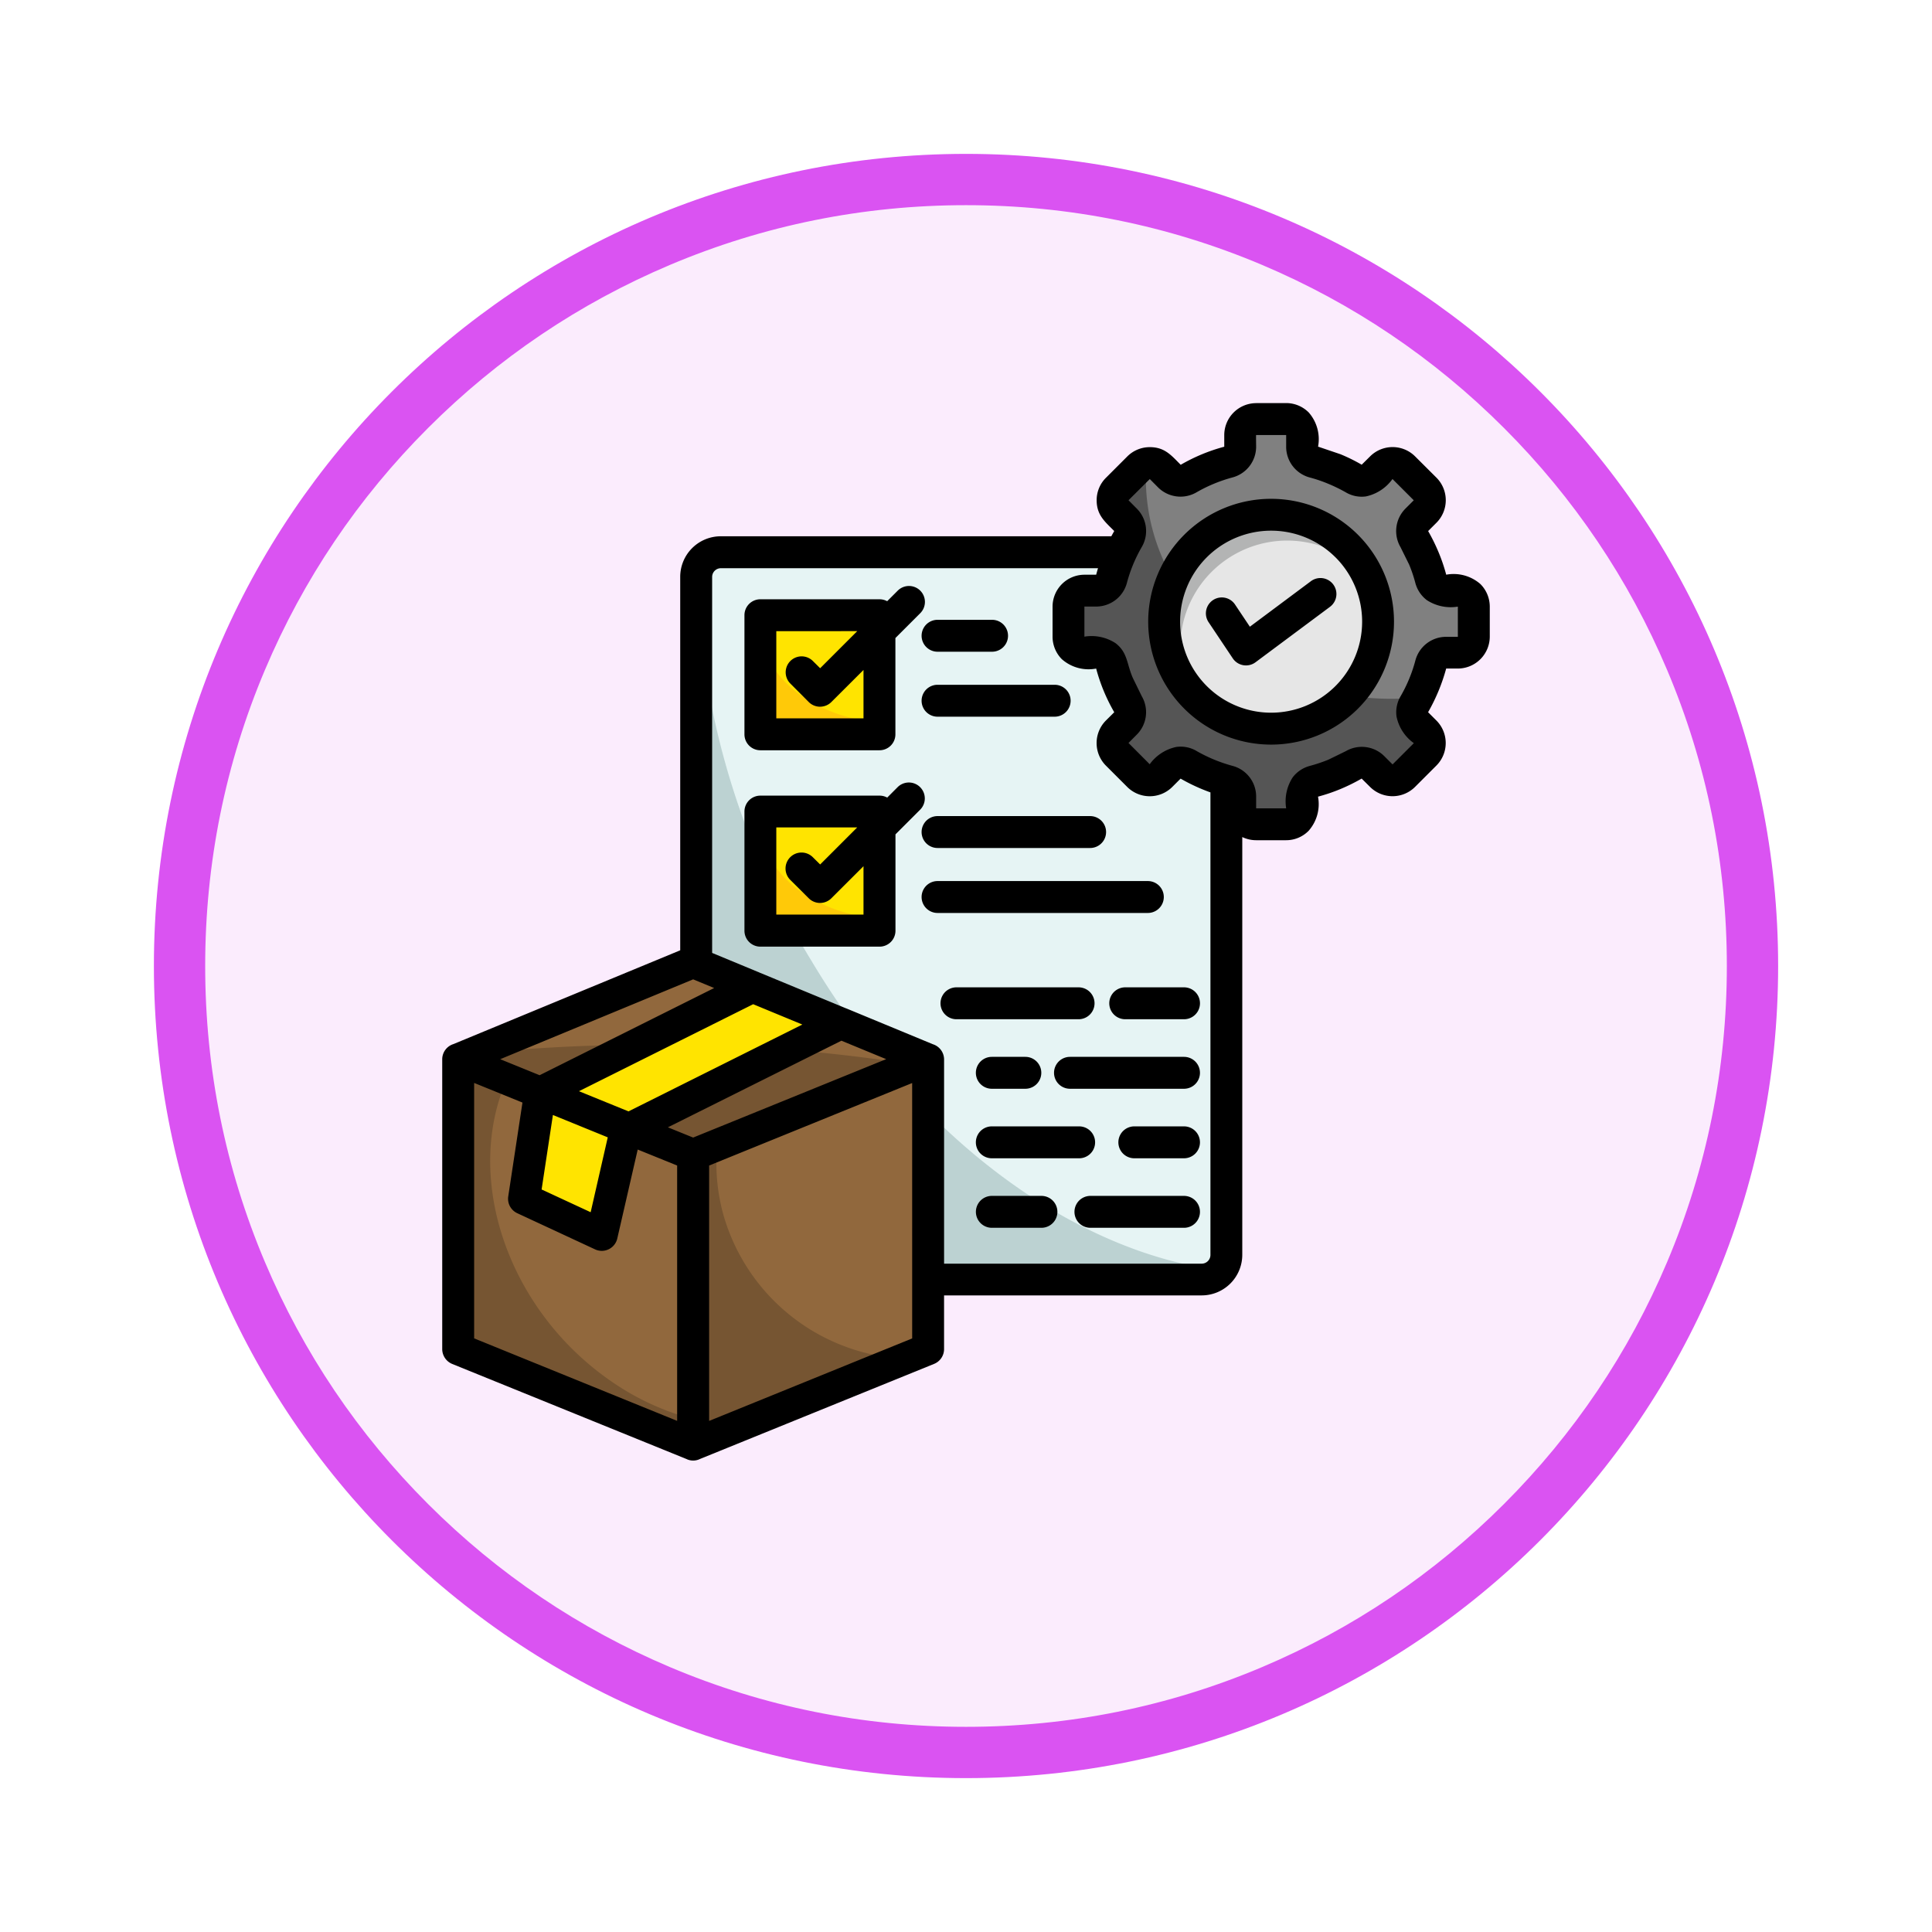 <svg xmlns="http://www.w3.org/2000/svg" xmlns:xlink="http://www.w3.org/1999/xlink" width="113" height="113" viewBox="0 0 113 113">
  <defs>
    <filter id="Trazado_982547" x="0" y="0" width="113" height="113" filterUnits="userSpaceOnUse">
      <feOffset dy="3" input="SourceAlpha"/>
      <feGaussianBlur stdDeviation="3" result="blur"/>
      <feFlood flood-opacity="0.161"/>
      <feComposite operator="in" in2="blur"/>
      <feComposite in="SourceGraphic"/>
    </filter>
  </defs>
  <g id="Grupo_1177341" data-name="Grupo 1177341" transform="translate(-1313.436 -3048.308)">
    <g id="Grupo_1177182" data-name="Grupo 1177182" transform="translate(519.947 1558.873)">
      <g id="Grupo_1176922" data-name="Grupo 1176922" transform="translate(802.49 1495.435)">
        <g id="Grupo_1172322" data-name="Grupo 1172322" transform="translate(0 0)">
          <g id="Grupo_1164700" data-name="Grupo 1164700">
            <g id="Grupo_1160931" data-name="Grupo 1160931">
              <g id="Grupo_1160749" data-name="Grupo 1160749">
                <g id="Grupo_1158891" data-name="Grupo 1158891">
                  <g id="Grupo_1157406" data-name="Grupo 1157406">
                    <g id="Grupo_1155793" data-name="Grupo 1155793">
                      <g id="Grupo_1154704" data-name="Grupo 1154704">
                        <g id="Grupo_1150790" data-name="Grupo 1150790">
                          <g id="Grupo_1154214" data-name="Grupo 1154214">
                            <g id="Grupo_1152583" data-name="Grupo 1152583">
                              <g id="Grupo_1146973" data-name="Grupo 1146973">
                                <g id="Grupo_1146954" data-name="Grupo 1146954">
                                  <g transform="matrix(1, 0, 0, 1, -9, -6)" filter="url(#Trazado_982547)">
                                    <g id="Trazado_982547-2" data-name="Trazado 982547" transform="translate(9 6)" fill="#fbecfd">
                                      <path d="M 47.5 93.5 C 41.289 93.5 35.265 92.284 29.595 89.886 C 24.118 87.569 19.198 84.252 14.973 80.027 C 10.748 75.802 7.431 70.882 5.114 65.405 C 2.716 59.735 1.5 53.711 1.5 47.5 C 1.5 41.289 2.716 35.265 5.114 29.595 C 7.431 24.118 10.748 19.198 14.973 14.973 C 19.198 10.748 24.118 7.431 29.595 5.114 C 35.265 2.716 41.289 1.5 47.5 1.5 C 53.711 1.5 59.735 2.716 65.405 5.114 C 70.882 7.431 75.802 10.748 80.027 14.973 C 84.252 19.198 87.569 24.118 89.886 29.595 C 92.284 35.265 93.5 41.289 93.5 47.5 C 93.5 53.711 92.284 59.735 89.886 65.405 C 87.569 70.882 84.252 75.802 80.027 80.027 C 75.802 84.252 70.882 87.569 65.405 89.886 C 59.735 92.284 53.711 93.5 47.5 93.5 Z" stroke="none"/>
                                      <path d="M 47.5 3 C 41.491 3 35.664 4.176 30.18 6.496 C 24.881 8.737 20.122 11.946 16.034 16.034 C 11.946 20.121 8.737 24.881 6.496 30.179 C 4.176 35.664 3 41.491 3 47.5 C 3 53.509 4.176 59.336 6.496 64.82 C 8.737 70.119 11.946 74.878 16.034 78.966 C 20.122 83.054 24.881 86.263 30.18 88.504 C 35.664 90.824 41.491 92 47.5 92 C 53.509 92 59.336 90.824 64.821 88.504 C 70.119 86.263 74.878 83.054 78.966 78.966 C 83.054 74.878 86.263 70.119 88.504 64.82 C 90.824 59.336 92 53.509 92 47.5 C 92 41.491 90.824 35.664 88.504 30.179 C 86.263 24.881 83.054 20.121 78.966 16.034 C 74.878 11.946 70.119 8.737 64.821 6.496 C 59.336 4.176 53.509 3 47.5 3 M 47.5 0 C 73.734 0 95 21.266 95 47.5 C 95 73.733 73.734 95 47.5 95 C 21.266 95 7.62939453125e-06 73.733 7.62939453125e-06 47.5 C 7.62939453125e-06 21.266 21.266 0 47.5 0 Z" stroke="none" fill="#da53f2"/>
                                    </g>
                                  </g>
                                </g>
                              </g>
                            </g>
                          </g>
                        </g>
                      </g>
                    </g>
                  </g>
                </g>
              </g>
            </g>
          </g>
        </g>
      </g>
    </g>
    <g id="standard_18145619" transform="translate(1314.441 3057.743)">
      <g id="Grupo_1177340" data-name="Grupo 1177340" transform="translate(25.793 15.073)">
        <path id="Trazado_1036136" data-name="Trazado 1036136" d="M137.74,79.59h28.128a1.445,1.445,0,0,1,1.44,1.44v39.657a1.442,1.442,0,0,1-1.44,1.44H137.74a1.442,1.442,0,0,1-1.44-1.44V81.03a1.444,1.444,0,0,1,1.44-1.44Z" transform="translate(-122.378 -71.799)" fill="#bcd2d2" fill-rule="evenodd"/>
        <path id="Trazado_1036137" data-name="Trazado 1036137" d="M136.48,79.59H165.8a1.591,1.591,0,0,1,1.5,1.658v40.386c-8.588-.918-17.926-7.507-24.3-18.2a45.775,45.775,0,0,1-6.7-23.827,1.45,1.45,0,0,1,.183-.016Z" transform="translate(-122.37 -71.799)" fill="#e6f4f4" fill-rule="evenodd"/>
        <path id="Trazado_1036138" data-name="Trazado 1036138" d="M31.87,302.11l13.742,5.581v16.95L31.87,319.058Z" transform="translate(-31.869 -264.657)" fill="#765532" fill-rule="evenodd"/>
        <path id="Trazado_1036139" data-name="Trazado 1036139" d="M46.884,310.79l10.893,4.424v15.459a15.158,15.158,0,0,1-4.957-2.327C46.858,324.132,44.361,316.5,46.884,310.79Z" transform="translate(-44.034 -272.18)" fill="#91683d" fill-rule="evenodd"/>
        <path id="Trazado_1036140" data-name="Trazado 1036140" d="M66.735,319.227,65.3,325.5l-4.546-2.109.934-6.144Z" transform="translate(-56.899 -277.779)" fill="#ffe400" fill-rule="evenodd"/>
        <path id="Trazado_1036141" data-name="Trazado 1036141" d="M148.7,302.11l-13.743,5.581v16.95l13.743-5.584Z" transform="translate(-121.217 -264.657)" fill="#765532" fill-rule="evenodd"/>
        <path id="Trazado_1036142" data-name="Trazado 1036142" d="M157.541,302.11l-12.333,5.011a11.279,11.279,0,0,0,.336,4,11.62,11.62,0,0,0,10.607,8.5l1.39-.562Z" transform="translate(-130.054 -264.657)" fill="#91683d" fill-rule="evenodd"/>
        <path id="Trazado_1036143" data-name="Trazado 1036143" d="M59.355,265.163,45.612,259.48,31.87,265.163l13.742,5.581Z" transform="translate(-31.869 -227.709)" fill="#91683d" fill-rule="evenodd"/>
        <path id="Trazado_1036144" data-name="Trazado 1036144" d="M32.624,296.211l-.764.317L45.6,302.11l12.961-5.264a94.268,94.268,0,0,0-15.315-1.176A101.556,101.556,0,0,0,32.624,296.211Z" transform="translate(-31.86 -259.075)" fill="#765532" fill-rule="evenodd"/>
        <path id="Trazado_1036145" data-name="Trazado 1036145" d="M85.47,272.381l-5.157-2.131-12.413,6.2,5.2,2.113Z" transform="translate(-63.096 -237.044)" fill="#ffe400" fill-rule="evenodd"/>
        <path id="Trazado_1036146" data-name="Trazado 1036146" d="M310.616,21.14h1.757a.936.936,0,0,1,.933.933v.684a.925.925,0,0,0,.692.9,9.524,9.524,0,0,1,2.327.964.921.921,0,0,0,1.126-.148l.484-.484a.94.94,0,0,1,1.322,0l1.244,1.244a.935.935,0,0,1,0,1.318l-.484.484a.926.926,0,0,0-.151,1.13,9.622,9.622,0,0,1,.968,2.323.918.918,0,0,0,.9.692h.684a.936.936,0,0,1,.933.933v1.761a.935.935,0,0,1-.933.933h-.684a.92.92,0,0,0-.9.692,9.569,9.569,0,0,1-.968,2.323.929.929,0,0,0,.151,1.13l.484.484a.935.935,0,0,1,0,1.318L319.258,42a.94.94,0,0,1-1.322,0l-.484-.484a.923.923,0,0,0-1.126-.148,9.721,9.721,0,0,1-2.323.964.921.921,0,0,0-.7.9v.684a.936.936,0,0,1-.933.933h-1.757a.935.935,0,0,1-.933-.933V43.23a.92.92,0,0,0-.692-.9,9.751,9.751,0,0,1-2.327-.964.921.921,0,0,0-1.126.148l-.484.484a.935.935,0,0,1-1.318,0l-1.244-1.244a.935.935,0,0,1,0-1.318l.484-.484a.928.928,0,0,0,.148-1.13,9.614,9.614,0,0,1-.964-2.323.919.919,0,0,0-.9-.692h-.684a.936.936,0,0,1-.933-.933V32.113a.936.936,0,0,1,.933-.933h.684a.919.919,0,0,0,.9-.692,9.561,9.561,0,0,1,.964-2.323.926.926,0,0,0-.148-1.13l-.484-.484a.935.935,0,0,1,0-1.318l1.244-1.244a.935.935,0,0,1,1.318,0l.484.484a.923.923,0,0,0,1.126.148,9.642,9.642,0,0,1,2.327-.964.919.919,0,0,0,.692-.9v-.68a.934.934,0,0,1,.933-.934Z" transform="translate(-263.945 -21.14)" fill="#555" fill-rule="evenodd"/>
        <path id="Trazado_1036147" data-name="Trazado 1036147" d="M340.049,21.14h1.757a.936.936,0,0,1,.933.933v.684a.925.925,0,0,0,.692.9,9.523,9.523,0,0,1,2.327.964.921.921,0,0,0,1.126-.148l.484-.484a.94.94,0,0,1,1.322,0l1.244,1.244a.935.935,0,0,1,0,1.318l-.484.484a.926.926,0,0,0-.151,1.13,9.622,9.622,0,0,1,.968,2.323.918.918,0,0,0,.9.692h.684a.936.936,0,0,1,.933.933v1.761a.935.935,0,0,1-.933.933h-.684a.92.92,0,0,0-.9.692,9.775,9.775,0,0,1-.748,1.928c-.51.049-1.032.076-1.557.076-7.931,0-14.363-5.773-14.363-12.9,0-.291.011-.583.035-.869a.944.944,0,0,1,.854.253l.484.484a.923.923,0,0,0,1.126.148,9.642,9.642,0,0,1,2.327-.964.919.919,0,0,0,.692-.9v-.68a.931.931,0,0,1,.93-.936Z" transform="translate(-293.378 -21.14)" fill="gray" fill-rule="evenodd"/>
        <path id="Trazado_1036148" data-name="Trazado 1036148" d="M347.9,63.15A6.253,6.253,0,1,1,341.64,69.4,6.253,6.253,0,0,1,347.9,63.15Z" transform="translate(-300.346 -57.55)" fill="#b3b4b4" fill-rule="evenodd"/>
        <path id="Trazado_1036149" data-name="Trazado 1036149" d="M359.748,76.727a6.255,6.255,0,0,1-10.527,6.521,6.255,6.255,0,0,1,10.527-6.521Z" transform="translate(-306.465 -67.378)" fill="#e6e6e6" fill-rule="evenodd"/>
        <path id="Trazado_1036150" data-name="Trazado 1036150" d="M164.47,107.2h6.964v6.968H164.47Z" transform="translate(-146.793 -95.728)" fill="#ffc908" fill-rule="evenodd"/>
        <path id="Trazado_1036151" data-name="Trazado 1036151" d="M164.515,107.2h6.918v6.284c-3.922-.336-6.964-2.747-6.964-5.672A4.269,4.269,0,0,1,164.515,107.2Z" transform="translate(-146.793 -95.728)" fill="#ffe400" fill-rule="evenodd"/>
        <path id="Trazado_1036152" data-name="Trazado 1036152" d="M164.47,193.35h6.964v6.968H164.47Z" transform="translate(-146.793 -170.395)" fill="#ffc908" fill-rule="evenodd"/>
        <path id="Trazado_1036153" data-name="Trazado 1036153" d="M164.515,193.35h6.918v6.284c-3.922-.336-6.964-2.747-6.964-5.672A4.255,4.255,0,0,1,164.515,193.35Z" transform="translate(-146.793 -170.395)" fill="#ffe400" fill-rule="evenodd"/>
      </g>
      <path id="Trazado_1036154" data-name="Trazado 1036154" d="M59.907,60.511a.933.933,0,0,1,0,1.866h-2.9a.933.933,0,0,1,0-1.866Zm8.339,0a.933.933,0,0,1,0,1.866H62.772a.933.933,0,1,1,0-1.866Zm-2.906-2.2a.933.933,0,1,1,0-1.866h2.906a.933.933,0,0,1,0,1.866Zm-8.335,0a.933.933,0,0,1,0-1.866h5.108a.933.933,0,0,1,0,1.866Zm1.961-5.932a.933.933,0,0,1,0,1.866H57.005a.933.933,0,0,1,0-1.866Zm9.28,0a.933.933,0,0,1,0,1.866H61.577a.933.933,0,1,1,0-1.866Zm-3.438-2.2a.933.933,0,0,1,0-1.866h3.439a.933.933,0,0,1,0,1.866Zm-9.871,0a.933.933,0,1,1,0-1.866H62.08a.933.933,0,1,1,0,1.866ZM53.831,40.163a.933.933,0,0,1,0-1.866h8.924a.933.933,0,1,1,0,1.866Zm0,3.8a.933.933,0,0,1,0-1.866h12.3a.933.933,0,1,1,0,1.866Zm0-15.28a.933.933,0,0,1,0-1.866H57.02a.933.933,0,1,1,0,1.866Zm0,3.8a.933.933,0,1,1,0-1.866h6.85a.933.933,0,1,1,0,1.866Zm-8.615,9.544A.932.932,0,0,1,46.534,40.7l.431.427,2.169-2.169H44.4v5.1h5.1v-2.83l-1.882,1.878a.935.935,0,0,1-1.318,0Zm5.668-4.809L51.5,36.6a.932.932,0,0,1,1.318,1.318l-1.448,1.448V45a.931.931,0,0,1-.933.933H43.47A.931.931,0,0,1,42.537,45V38.03a.929.929,0,0,1,.933-.929h6.964A.925.925,0,0,1,50.884,37.213ZM45.216,30.54a.932.932,0,0,1,1.318-1.318l.431.427,2.169-2.169H44.4v5.1h5.1v-2.83l-1.882,1.878a.935.935,0,0,1-1.318,0Zm5.668-4.811.612-.612a.932.932,0,1,1,1.318,1.318l-1.448,1.448v5.631a.931.931,0,0,1-.933.933H43.47a.931.931,0,0,1-.933-.933V26.545a.93.93,0,0,1,.933-.929h6.964A.941.941,0,0,1,50.884,25.729Zm18.8,1.228a.93.93,0,0,1,1.545-1.036l.869,1.3,3.571-2.663a.933.933,0,0,1,1.114,1.5L72.429,29.3v0a.932.932,0,0,1-1.33-.227Zm3.658-7.217a7.188,7.188,0,1,1-7.19,7.188A7.187,7.187,0,0,1,73.344,19.74Zm3.763,3.423a5.323,5.323,0,1,0,0,7.527A5.324,5.324,0,0,0,77.107,23.163ZM72.464,14.14h1.757a1.864,1.864,0,0,1,1.318.548,2.365,2.365,0,0,1,.548,2l1.312.445a10.188,10.188,0,0,1,1.24.612l.488-.484a1.864,1.864,0,0,1,2.638,0l1.244,1.24a1.867,1.867,0,0,1,0,2.641l-.484.484a10.88,10.88,0,0,1,.612,1.244,10.273,10.273,0,0,1,.445,1.308,2.381,2.381,0,0,1,2,.548,1.874,1.874,0,0,1,.548,1.318v1.761a1.872,1.872,0,0,1-1.866,1.862h-.684a10.909,10.909,0,0,1-1.058,2.554l.484.484a1.864,1.864,0,0,1,0,2.638l-1.244,1.244a1.864,1.864,0,0,1-2.638,0l-.488-.484a10.82,10.82,0,0,1-1.24.612,10.329,10.329,0,0,1-1.312.445,2.355,2.355,0,0,1-.552,2,1.841,1.841,0,0,1-1.314.548H72.463a1.873,1.873,0,0,1-.809-.185V63.958a2.376,2.376,0,0,1-2.373,2.373H54.212v3.141a.933.933,0,0,1-.583.865L39.932,75.9a.9.9,0,0,1-.789,0l-13.7-5.56a.943.943,0,0,1-.583-.865V52.526a.933.933,0,0,1,.65-.892l13.27-5.487V24.3a2.373,2.373,0,0,1,2.373-2.369H63.994l.171-.307v0l0,0c-.544-.548-1.028-.929-1.028-1.8a1.843,1.843,0,0,1,.548-1.318h0l1.244-1.244a1.855,1.855,0,0,1,1.318-.544v0c.877,0,1.258.484,1.806,1.032a10.457,10.457,0,0,1,2.55-1.058v0H70.6v-.68h0a1.871,1.871,0,0,1,1.868-1.868ZM69.789,36.91a10.736,10.736,0,0,1-1.742-.805l-.484.484a1.867,1.867,0,0,1-2.641,0l-1.244-1.244a1.871,1.871,0,0,1,0-2.638l.488-.484a10.485,10.485,0,0,1-1.058-2.554,2.364,2.364,0,0,1-2.006-.548,1.868,1.868,0,0,1-.544-1.314V26.046A1.867,1.867,0,0,1,62.42,24.18h.688c.035-.125.068-.253.109-.381H41.154a.512.512,0,0,0-.507.507V46.3l2.653,1.1a1.31,1.31,0,0,1,.125.053l5.037,2.082c.041.015.083.031.125.049l4.976,2.059a.935.935,0,0,1,.65.892v11.94H69.285a.512.512,0,0,0,.507-.507V36.91Zm4.432-20.9H72.464c-.011-.015,0,.585,0,.68h0a1.86,1.86,0,0,1-1.384,1.8,8.763,8.763,0,0,0-2.1.869,1.862,1.862,0,0,1-2.255-.291l-.48-.484L65,19.824v0l.48.484a1.852,1.852,0,0,1,.295,2.251,8.576,8.576,0,0,0-.869,2.1,1.86,1.86,0,0,1-1.8,1.382H62.42v1.761a2.566,2.566,0,0,1,1.821.381c.718.552.647,1.205,1.013,2.037l.521,1.065a1.857,1.857,0,0,1-.295,2.251l-.48.484,1.24,1.244a2.572,2.572,0,0,1,1.565-1.013,1.827,1.827,0,0,1,1.176.239,8.942,8.942,0,0,0,2.1.869,1.855,1.855,0,0,1,1.384,1.8v.684h1.757a2.562,2.562,0,0,1,.385-1.817,1.864,1.864,0,0,1,1-.665A9.3,9.3,0,0,0,76.685,35l1.024-.5a1.861,1.861,0,0,1,2.251.291l.484.484,1.244-1.244a2.539,2.539,0,0,1-1.013-1.561,1.85,1.85,0,0,1,.235-1.176,8.533,8.533,0,0,0,.869-2.1,1.859,1.859,0,0,1,1.8-1.382v0h.684V26.045a2.56,2.56,0,0,1-1.817-.381,1.863,1.863,0,0,1-.669-1,8.172,8.172,0,0,0-.363-1.077l-.507-1.024A1.862,1.862,0,0,1,81.2,20.31l.484-.484-1.244-1.244A2.567,2.567,0,0,1,78.884,19.6a1.827,1.827,0,0,1-1.176-.239,9.346,9.346,0,0,0-1.024-.5,8.374,8.374,0,0,0-1.077-.367,1.858,1.858,0,0,1-1.386-1.8ZM35.755,55.568l10.168-5.079L43.047,49.3,32.857,54.388Zm12.454-4.134L38.059,56.5l1.477.6,11.29-4.587ZM30.556,53.453l10.209-5.1-1.228-.507L28.251,52.516Zm21.79.457L40.471,58.735V73.672l11.876-4.825ZM38.6,58.735,36.294,57.8,35.1,63a.931.931,0,0,1-1.3.639l-4.546-2.113a.93.93,0,0,1-.533-.982l.832-5.491-2.826-1.149V68.845L38.6,73.67Zm-4.058-1.648L31.334,55.78l-.661,4.356,2.869,1.33Z"/>
    </g>
  </g>
</svg>
